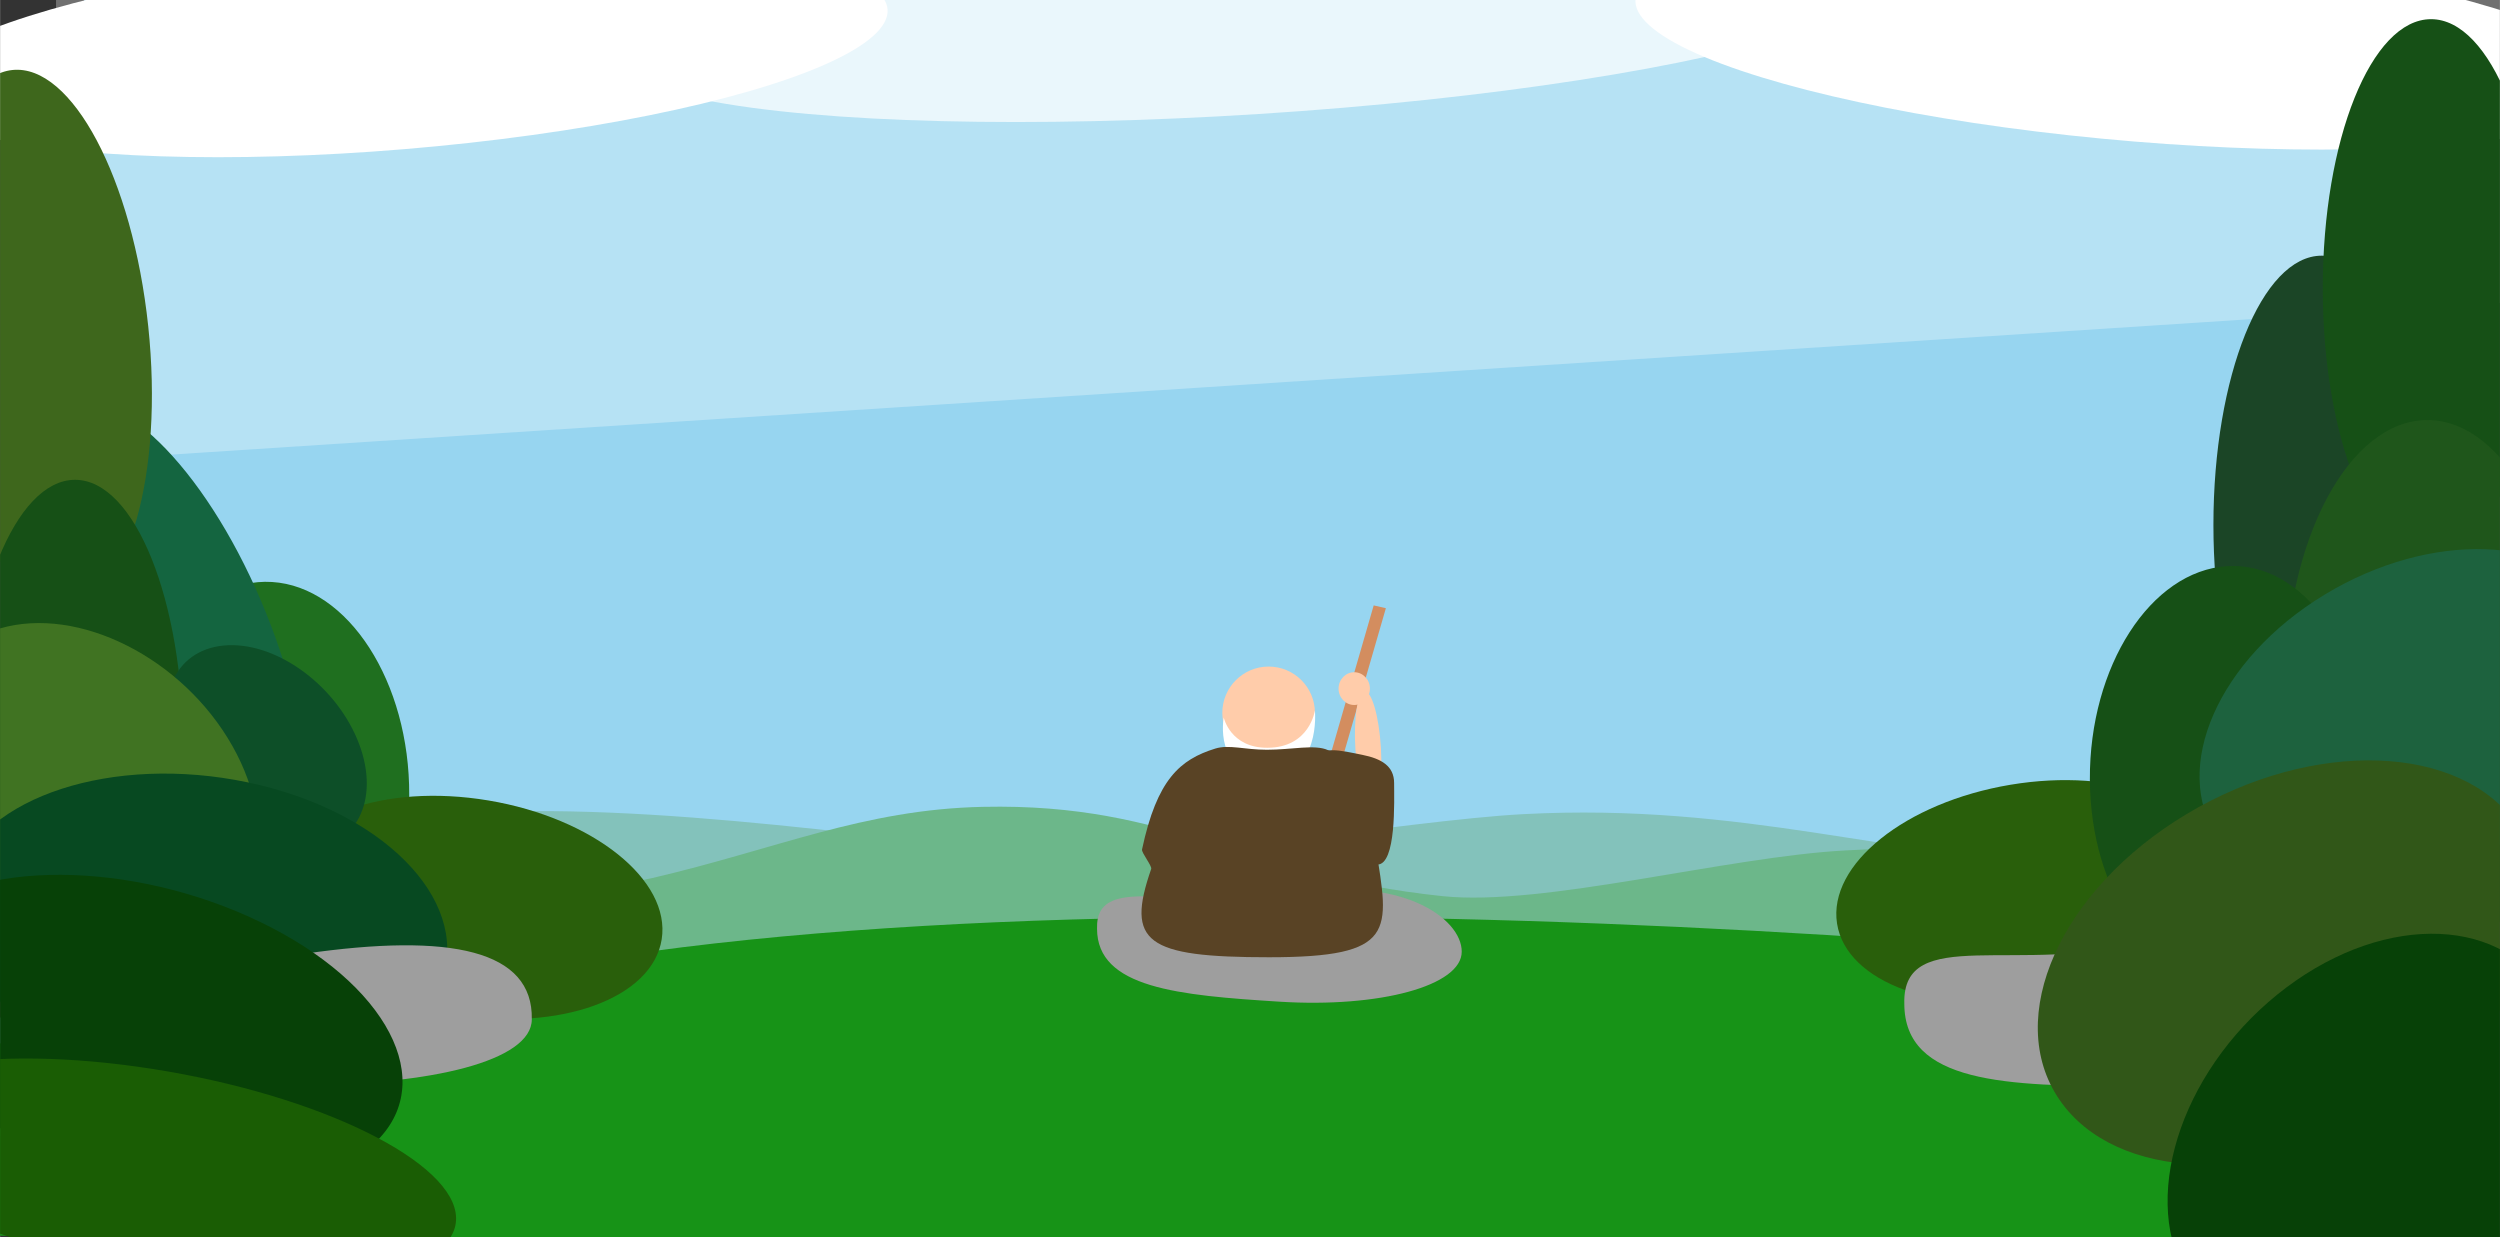 <?xml version="1.0" encoding="UTF-8" standalone="no"?>
<!-- Created with Inkscape (http://www.inkscape.org/) -->

<svg
   xmlns:dc="http://purl.org/dc/elements/1.1/"
   xmlns:cc="http://creativecommons.org/ns#"
   xmlns:rdf="http://www.w3.org/1999/02/22-rdf-syntax-ns#"
   xmlns:svg="http://www.w3.org/2000/svg"
   xmlns="http://www.w3.org/2000/svg"
   xmlns:sodipodi="http://sodipodi.sourceforge.net/DTD/sodipodi-0.dtd"
   xmlns:inkscape="http://www.inkscape.org/namespaces/inkscape"
   width="8.357in"
   height="4.136in"
   viewBox="0 0 212.261 105.06"
   version="1.1"
   id="svg4737"
   inkscape:version="0.92.2 5c3e80d, 2017-08-06"
   sodipodi:docname="george_back_view.svg"
   inkscape:export-filename="/Users/davidrusu/Desktop/MTWABP/hermitdb/art/george_back_view.png"
   inkscape:export-xdpi="119.66"
   inkscape:export-ydpi="119.66">
  <rect x="0" y="0" width="212.261" height="105.06" fill="#333333" stroke="none"/>
  <defs
     id="defs4731">
    <clipPath
       clipPathUnits="userSpaceOnUse"
       id="clipPath7180">
      <rect
         style="opacity:1;fill:#1f561b;fill-opacity:1;stroke:none;stroke-width:0.4;stroke-linecap:round;stroke-linejoin:round;stroke-miterlimit:4;stroke-dasharray:0.4, 0.8;stroke-dashoffset:0;stroke-opacity:1;paint-order:markers fill stroke"
         id="rect7182"
         width="212.261"
         height="105.06"
         x="-11.279"
         y="166.419" />
    </clipPath>
  </defs>
  <sodipodi:namedview
     id="base"
     pagecolor="#ffffff"
     bordercolor="#666666"
     borderopacity="1.0"
     inkscape:pageopacity="0.0"
     inkscape:pageshadow="2"
     inkscape:zoom="0.5"
     inkscape:cx="487.33288"
     inkscape:cy="226.144"
     inkscape:document-units="mm"
     inkscape:current-layer="g7178"
     showgrid="false"
     inkscape:window-width="1280"
     inkscape:window-height="719"
     inkscape:window-x="0"
     inkscape:window-y="1"
     inkscape:window-maximized="1"
     inkscape:snap-bbox="true"
     inkscape:bbox-paths="true"
     showguides="true"
     inkscape:guide-bbox="true"
     fit-margin-top="0"
     fit-margin-left="0"
     fit-margin-right="0"
     fit-margin-bottom="0"
     units="in" />
  <g
     inkscape:label="Layer 1"
     inkscape:groupmode="layer"
     id="layer1"
     transform="translate(11.279,-166.419)">
    <g
       id="g7178"
       clip-path="url(#clipPath7180)">
      <rect
         y="165.096"
         x="-4.135"
         height="88.622"
         width="200.854"
         id="rect6523"
         style="opacity:1;fill:#97d5f0;fill-opacity:1;stroke:none;stroke-width:0.7;stroke-linecap:round;stroke-linejoin:round;stroke-miterlimit:4;stroke-dasharray:0.7, 1.4;stroke-dashoffset:0;stroke-opacity:1;paint-order:markers fill stroke" />
      <path
         style="opacity:1;fill:#83c2bb;fill-opacity:1;stroke:none;stroke-width:0.696;stroke-linecap:round;stroke-linejoin:round;stroke-miterlimit:4;stroke-dasharray:0.696, 1.391;stroke-dashoffset:0;stroke-opacity:1;paint-order:markers fill stroke"
         d="m 77.698,239.093 c 8.536,0.888 30.28,-3.01 40.359,-3.544 18.802,-0.996 31.503,3.804 46.497,4.072 v 23.268 H -18.506 C 2.074,228.181 34.843,234.132 77.698,239.093 Z"
         id="path6528"
         inkscape:connector-curvature="0"
         sodipodi:nodetypes="cscccc" />
      <path
         sodipodi:nodetypes="csssscccc"
         inkscape:connector-curvature="0"
         id="rect6525"
         d="m 10.92,238.595 c 11.543,-0.716 21.99,4.987 33.203,2.374 10.502,-2.447 17.91,-5.824 28.04,-6.04 16.279,-0.348 21.98,5.809 39.068,7.586 8.536,0.888 24.121,-3.353 34.2,-3.886 18.802,-0.996 32.872,0.724 47.866,0.993 v 23.268 H 10.236 Z"
         style="opacity:1;fill:#6cb78a;fill-opacity:1;stroke:none;stroke-width:0.696;stroke-linecap:round;stroke-linejoin:round;stroke-miterlimit:4;stroke-dasharray:0.696, 1.391;stroke-dashoffset:0;stroke-opacity:1;paint-order:markers fill stroke" />
      <ellipse
         transform="matrix(-0.005,1,0.998,0.061,0,0)"
         style="opacity:1;fill:#1f6f1f;fill-opacity:1;stroke:none;stroke-width:0.715;stroke-linecap:round;stroke-linejoin:round;stroke-miterlimit:4;stroke-dasharray:0.715, 1.429;stroke-dashoffset:0;stroke-opacity:1;paint-order:markers fill stroke"
         id="ellipse6548"
         cx="232.447"
         cy="12.908"
         rx="17.398"
         ry="11.763" />
      <rect
         transform="matrix(0.975,0.224,-0.278,0.961,0,0)"
         y="188.922"
         x="161.923"
         height="41.767"
         width="1.06"
         id="rect6686"
         style="opacity:1;fill:#d38d5f;fill-opacity:1;stroke:none;stroke-width:0.508;stroke-linecap:round;stroke-linejoin:round;stroke-miterlimit:4;stroke-dasharray:0.508, 1.015;stroke-dashoffset:0;stroke-opacity:1;paint-order:markers fill stroke" />
      <path
         sodipodi:nodetypes="cccccc"
         inkscape:connector-curvature="0"
         id="rect6499"
         d="m 15.711,253.719 c 40.633,-15.477 138.359,-8.552 180.324,-3.08 l -0.989,22.415 -206.836,-1.711 0.336,-16.314 z"
         style="opacity:1;fill:#179317;fill-opacity:1;stroke:none;stroke-width:0.724;stroke-linecap:round;stroke-linejoin:round;stroke-miterlimit:4;stroke-dasharray:0.724, 1.448;stroke-dashoffset:0;stroke-opacity:1;paint-order:markers fill stroke" />
      <rect
         transform="matrix(0.998,-0.065,0,1,0,0)"
         y="158.696"
         x="-6.544"
         height="46.535"
         width="219.802"
         id="rect6538"
         style="opacity:1;fill:#ffffff;fill-opacity:0.298;stroke:none;stroke-width:0.725;stroke-linecap:round;stroke-linejoin:round;stroke-miterlimit:4;stroke-dasharray:0.725, 1.45;stroke-dashoffset:0;stroke-opacity:1;paint-order:markers fill stroke" />
      <ellipse
         ry="22.864"
         rx="9.194"
         cy="210.993"
         cx="185.851"
         id="path6505"
         style="opacity:1;fill:#1b4526;fill-opacity:1;stroke:none;stroke-width:0.724;stroke-linecap:round;stroke-linejoin:round;stroke-miterlimit:4;stroke-dasharray:0.724, 1.448;stroke-dashoffset:0;stroke-opacity:1;paint-order:markers fill stroke" />
      <ellipse
         transform="matrix(1,0,0.875,0.483,0,0)"
         style="opacity:1;fill:#ffffff;fill-opacity:1;stroke:none;stroke-width:0.692;stroke-linecap:round;stroke-linejoin:round;stroke-miterlimit:4;stroke-dasharray:0.692, 1.384;stroke-dashoffset:0;stroke-opacity:1;paint-order:markers fill stroke"
         id="ellipse6534"
         cx="-138.651"
         cy="352.09"
         rx="38.494"
         ry="18.761" />
      <ellipse
         style="opacity:1;fill:#165016;fill-opacity:1;stroke:none;stroke-width:0.724;stroke-linecap:round;stroke-linejoin:round;stroke-miterlimit:4;stroke-dasharray:0.724, 1.448;stroke-dashoffset:0;stroke-opacity:1;paint-order:markers fill stroke"
         id="ellipse6507"
         cx="195.136"
         cy="190.911"
         rx="9.194"
         ry="22.864" />
      <ellipse
         ry="22.864"
         rx="12.105"
         cy="224.951"
         cx="194.826"
         id="ellipse6509"
         style="opacity:1;fill:#1f561b;fill-opacity:1;stroke:none;stroke-width:0.831;stroke-linecap:round;stroke-linejoin:round;stroke-miterlimit:4;stroke-dasharray:0.831, 1.662;stroke-dashoffset:0;stroke-opacity:1;paint-order:markers fill stroke" />
      <ellipse
         transform="matrix(0.154,0.988,-0.986,0.165,0,0)"
         style="opacity:1;fill:#295f0b;fill-opacity:1;stroke:none;stroke-width:0.613;stroke-linecap:round;stroke-linejoin:round;stroke-miterlimit:4;stroke-dasharray:0.613, 1.225;stroke-dashoffset:0;stroke-opacity:1;paint-order:markers fill stroke"
         id="ellipse6511"
         cx="265.398"
         cy="-121.666"
         rx="9.194"
         ry="16.365" />
      <ellipse
         ry="11.763"
         rx="17.398"
         cy="-177.046"
         cx="242.691"
         id="ellipse6513"
         style="opacity:1;fill:#165016;fill-opacity:1;stroke:none;stroke-width:0.715;stroke-linecap:round;stroke-linejoin:round;stroke-miterlimit:4;stroke-dasharray:0.715, 1.429;stroke-dashoffset:0;stroke-opacity:1;paint-order:markers fill stroke"
         transform="matrix(0.005,1,-0.998,0.061,0,0)" />
      <ellipse
         ry="12.946"
         rx="19.082"
         cy="-295.391"
         cx="-32.652"
         id="ellipse6521"
         style="opacity:1;fill:#1d623e;fill-opacity:1;stroke:none;stroke-width:0.785;stroke-linecap:round;stroke-linejoin:round;stroke-miterlimit:4;stroke-dasharray:0.785, 1.57;stroke-dashoffset:0;stroke-opacity:1;paint-order:markers fill stroke"
         transform="matrix(-0.855,0.519,-0.56,-0.828,0,0)" />
      <path
         sodipodi:nodetypes="cscsc"
         inkscape:connector-curvature="0"
         id="path6519"
         d="m 189.076,251.635 c 2e-5,3.874 -8.656,7.014 -19.333,7.014 -10.677,0 -19.333,-0.232 -19.333,-7.014 -0.171,-6.785 9.712,-2.339 20.701,-5.304 11.365,-3.066 17.964,1.43 17.964,5.304 z"
         style="opacity:1;fill:#9e9e9e;fill-opacity:1;stroke:none;stroke-width:0.643;stroke-linecap:round;stroke-linejoin:round;stroke-miterlimit:4;stroke-dasharray:0.643, 1.286;stroke-dashoffset:0;stroke-opacity:1;paint-order:markers fill stroke" />
      <ellipse
         transform="matrix(-0.858,0.514,-0.565,-0.825,0,0)"
         style="opacity:1;fill:#315718;fill-opacity:1;stroke:none;stroke-width:0.93;stroke-linecap:round;stroke-linejoin:round;stroke-miterlimit:4;stroke-dasharray:0.93, 1.859;stroke-dashoffset:0;stroke-opacity:1;paint-order:markers fill stroke"
         id="ellipse6515"
         cx="-10.808"
         cy="-307.522"
         rx="22.659"
         ry="15.287" />
      <ellipse
         ry="14.377"
         rx="19.41"
         cy="-327.559"
         cx="-40.667"
         id="ellipse6517"
         style="opacity:1;fill:#074107;fill-opacity:1;stroke:none;stroke-width:0.834;stroke-linecap:round;stroke-linejoin:round;stroke-miterlimit:4;stroke-dasharray:0.834, 1.669;stroke-dashoffset:0;stroke-opacity:1;paint-order:markers fill stroke"
         transform="matrix(-0.8,0.6,-0.48,-0.877,0,0)" />
      <ellipse
         transform="matrix(1,0,-0.862,0.507,0,0)"
         ry="17.869"
         rx="38.494"
         cy="336.703"
         cx="312.858"
         id="path6532"
         style="opacity:1;fill:#ffffff;fill-opacity:1;stroke:none;stroke-width:0.675;stroke-linecap:round;stroke-linejoin:round;stroke-miterlimit:4;stroke-dasharray:0.675, 1.35;stroke-dashoffset:0;stroke-opacity:1;paint-order:markers fill stroke" />
      <ellipse
         style="opacity:1;fill:#ffffff;fill-opacity:0.717;stroke:none;stroke-width:0.857;stroke-linecap:round;stroke-linejoin:round;stroke-miterlimit:4;stroke-dasharray:0.857, 1.714;stroke-dashoffset:0;stroke-opacity:1;paint-order:markers fill stroke"
         id="ellipse6536"
         cx="467.239"
         cy="408.073"
         rx="50.249"
         ry="22.05"
         transform="matrix(1,0,-0.912,0.411,0,0)" />
      <ellipse
         transform="matrix(-0.928,0.373,0.373,0.928,0,0)"
         style="opacity:1;fill:#146540;fill-opacity:1;stroke:none;stroke-width:0.724;stroke-linecap:round;stroke-linejoin:round;stroke-miterlimit:4;stroke-dasharray:0.724, 1.448;stroke-dashoffset:0;stroke-opacity:1;paint-order:markers fill stroke"
         id="ellipse6540"
         cx="80.171"
         cy="206.976"
         rx="9.194"
         ry="22.864" />
      <ellipse
         transform="matrix(-0.994,0.105,0.105,0.994,0,0)"
         ry="22.864"
         rx="9.194"
         cy="193.278"
         cx="28.304"
         id="ellipse6542"
         style="opacity:1;fill:#3e671c;fill-opacity:1;stroke:none;stroke-width:0.724;stroke-linecap:round;stroke-linejoin:round;stroke-miterlimit:4;stroke-dasharray:0.724, 1.448;stroke-dashoffset:0;stroke-opacity:1;paint-order:markers fill stroke" />
      <ellipse
         transform="scale(-1,1)"
         style="opacity:1;fill:#165016;fill-opacity:1;stroke:none;stroke-width:0.724;stroke-linecap:round;stroke-linejoin:round;stroke-miterlimit:4;stroke-dasharray:0.724, 1.448;stroke-dashoffset:0;stroke-opacity:1;paint-order:markers fill stroke"
         id="ellipse6544"
         cx="4.915"
         cy="230.024"
         rx="9.194"
         ry="22.864" />
      <ellipse
         ry="16.365"
         rx="9.194"
         cy="65.94"
         cx="235.415"
         id="ellipse6546"
         style="opacity:1;fill:#295f0b;fill-opacity:1;stroke:none;stroke-width:0.613;stroke-linecap:round;stroke-linejoin:round;stroke-miterlimit:4;stroke-dasharray:0.613, 1.225;stroke-dashoffset:0;stroke-opacity:1;paint-order:markers fill stroke"
         transform="matrix(-0.154,0.988,0.986,0.165,0,0)" />
      <ellipse
         ry="7.699"
         rx="9.39"
         cy="-83.019"
         cx="240.945"
         id="ellipse6558"
         style="opacity:1;fill:#0d4f28;fill-opacity:1;stroke:none;stroke-width:0.425;stroke-linecap:round;stroke-linejoin:round;stroke-miterlimit:4;stroke-dasharray:0.425, 0.849;stroke-dashoffset:0;stroke-opacity:1;paint-order:markers fill stroke"
         transform="matrix(0.39,0.921,0.995,-0.096,0,0)" />
      <ellipse
         transform="matrix(0.492,0.871,0.96,-0.281,0,0)"
         style="opacity:1;fill:#407322;fill-opacity:1;stroke:none;stroke-width:0.699;stroke-linecap:round;stroke-linejoin:round;stroke-miterlimit:4;stroke-dasharray:0.699, 1.398;stroke-dashoffset:0;stroke-opacity:1;paint-order:markers fill stroke"
         id="ellipse6552"
         cx="228.791"
         cy="-121.077"
         rx="15.517"
         ry="12.615" />
      <ellipse
         ry="13.024"
         rx="21.096"
         cy="-240.301"
         cx="82.586"
         id="ellipse6554"
         style="opacity:1;fill:#074921;fill-opacity:1;stroke:none;stroke-width:0.828;stroke-linecap:round;stroke-linejoin:round;stroke-miterlimit:4;stroke-dasharray:0.828, 1.656;stroke-dashoffset:0;stroke-opacity:1;paint-order:markers fill stroke"
         transform="matrix(0.979,0.205,0.313,-0.95,0,0)" />
      <path
         sodipodi:nodetypes="cscsc"
         inkscape:connector-curvature="0"
         id="ellipse6550"
         d="m -4.798,252.97 c -9e-6,3.072 8.656,5.563 19.333,5.563 10.677,0 19.333,-2.007 19.333,-5.563 0.121,-5.855 -6.841,-7.377 -19.333,-5.563 -10.566,1.535 -19.333,2.491 -19.333,5.563 z"
         style="opacity:1;fill:#9e9e9e;fill-opacity:1;stroke:none;stroke-width:0.573;stroke-linecap:round;stroke-linejoin:round;stroke-miterlimit:4;stroke-dasharray:0.573, 1.145;stroke-dashoffset:0;stroke-opacity:1;paint-order:markers fill stroke" />
      <ellipse
         transform="matrix(0.913,0.408,0.676,-0.737,0,0)"
         style="opacity:1;fill:#074107;fill-opacity:1;stroke:none;stroke-width:0.855;stroke-linecap:round;stroke-linejoin:round;stroke-miterlimit:4;stroke-dasharray:0.855, 1.71;stroke-dashoffset:0;stroke-opacity:1;paint-order:markers fill stroke"
         id="ellipse6556"
         cx="181.617"
         cy="-244.093"
         rx="22.097"
         ry="13.259" />
      <ellipse
         ry="8.509"
         rx="25.986"
         cy="-261.694"
         cx="37.977"
         id="ellipse6560"
         style="opacity:1;fill:#1a5d04;fill-opacity:1;stroke:none;stroke-width:0.743;stroke-linecap:round;stroke-linejoin:round;stroke-miterlimit:4;stroke-dasharray:0.743, 1.486;stroke-dashoffset:0;stroke-opacity:1;paint-order:markers fill stroke"
         transform="matrix(0.985,0.171,0.136,-0.991,0,0)" />
      <circle
         r="3.932"
         cy="226.95"
         cx="96.433"
         id="path6567"
         style="opacity:1;fill:#ffccaa;fill-opacity:1;stroke:none;stroke-width:0.724;stroke-linecap:round;stroke-linejoin:round;stroke-miterlimit:4;stroke-dasharray:0.724, 1.448;stroke-dashoffset:0;stroke-opacity:1;paint-order:markers fill stroke" />
      <path
         sodipodi:nodetypes="czcsc"
         inkscape:connector-curvature="0"
         id="circle6681"
         d="m 100.365,226.737 c 0,0 0.538,5.596 -4.053,5.475 -4.591,-0.121 -3.69,-4.87 -3.69,-4.87 0,0 0.551,2.572 3.69,2.572 3.623,0 4.053,-3.177 4.053,-3.177 z"
         style="opacity:1;fill:#ffffff;fill-opacity:1;stroke:none;stroke-width:0.724;stroke-linecap:round;stroke-linejoin:round;stroke-miterlimit:4;stroke-dasharray:0.724, 1.448;stroke-dashoffset:0;stroke-opacity:1;paint-order:markers fill stroke" />
      <path
         style="opacity:1;fill:#9e9e9e;fill-opacity:1;stroke:none;stroke-width:0.497;stroke-linecap:round;stroke-linejoin:round;stroke-miterlimit:4;stroke-dasharray:0.497, 0.993;stroke-dashoffset:0;stroke-opacity:1;paint-order:markers fill stroke"
         d="m 112.83,247.228 c 10e-6,2.884 -6.932,4.784 -15.483,4.245 -8.551,-0.54 -15.483,-1.15 -15.483,-6.199 -0.137,-5.06 7.778,-1.25 16.58,-2.902 9.102,-1.708 14.387,1.972 14.387,4.856 z"
         id="path6684"
         inkscape:connector-curvature="0"
         sodipodi:nodetypes="cscsc" />
      <path
         sodipodi:nodetypes="csssssssc"
         inkscape:connector-curvature="0"
         id="path6564"
         d="m 105.53,238.377 c 1.155,7.135 1.799,9.324 -9.068,9.324 -10.444,0 -12.173,-1.253 -10,-7.497 0.087,-0.249 -0.837,-1.382 -0.778,-1.656 1.269,-5.958 3.228,-7.639 6.222,-8.567 1.163,-0.36 2.476,0.101 4.386,0.101 2.13,0 4.074,-0.481 5.186,0.034 2.428,1.122 3.089,2.313 4.052,8.262 z"
         style="opacity:1;fill:#594325;fill-opacity:1;stroke:none;stroke-width:0.724;stroke-linecap:round;stroke-linejoin:round;stroke-miterlimit:4;stroke-dasharray:0.724, 1.448;stroke-dashoffset:0;stroke-opacity:1;paint-order:markers fill stroke" />
      <ellipse
         transform="rotate(-3.489)"
         ry="4.833"
         rx="1.085"
         cy="235.91"
         cx="90.694"
         id="path6688"
         style="opacity:1;fill:#ffccaa;fill-opacity:1;stroke:none;stroke-width:0.724;stroke-linecap:round;stroke-linejoin:round;stroke-miterlimit:4;stroke-dasharray:0.724, 1.448;stroke-dashoffset:0;stroke-opacity:1;paint-order:markers fill stroke" />
      <path
         sodipodi:nodetypes="cscsc"
         inkscape:connector-curvature="0"
         id="path6690"
         d="m 107.089,232.905 c 0,1.453 0.199,6.926 -1.421,6.926 -1.62,0 -5.051,-7.287 -5.051,-8.74 -1e-5,-1.453 1.979,-0.938 3.78,-0.575 1.588,0.32 2.692,0.936 2.692,2.389 z"
         style="opacity:1;fill:#594325;fill-opacity:1;stroke:none;stroke-width:0.724;stroke-linecap:round;stroke-linejoin:round;stroke-miterlimit:4;stroke-dasharray:0.724, 1.448;stroke-dashoffset:0;stroke-opacity:1;paint-order:markers fill stroke" />
      <ellipse
         ry="1.391"
         rx="1.331"
         cy="224.89"
         cx="103.702"
         id="path6693"
         style="opacity:1;fill:#ffccaa;fill-opacity:1;stroke:none;stroke-width:0.84;stroke-linecap:round;stroke-linejoin:round;stroke-miterlimit:4;stroke-dasharray:0.84, 1.68;stroke-dashoffset:0;stroke-opacity:1;paint-order:markers fill stroke" />
    </g>
  </g>
</svg>
